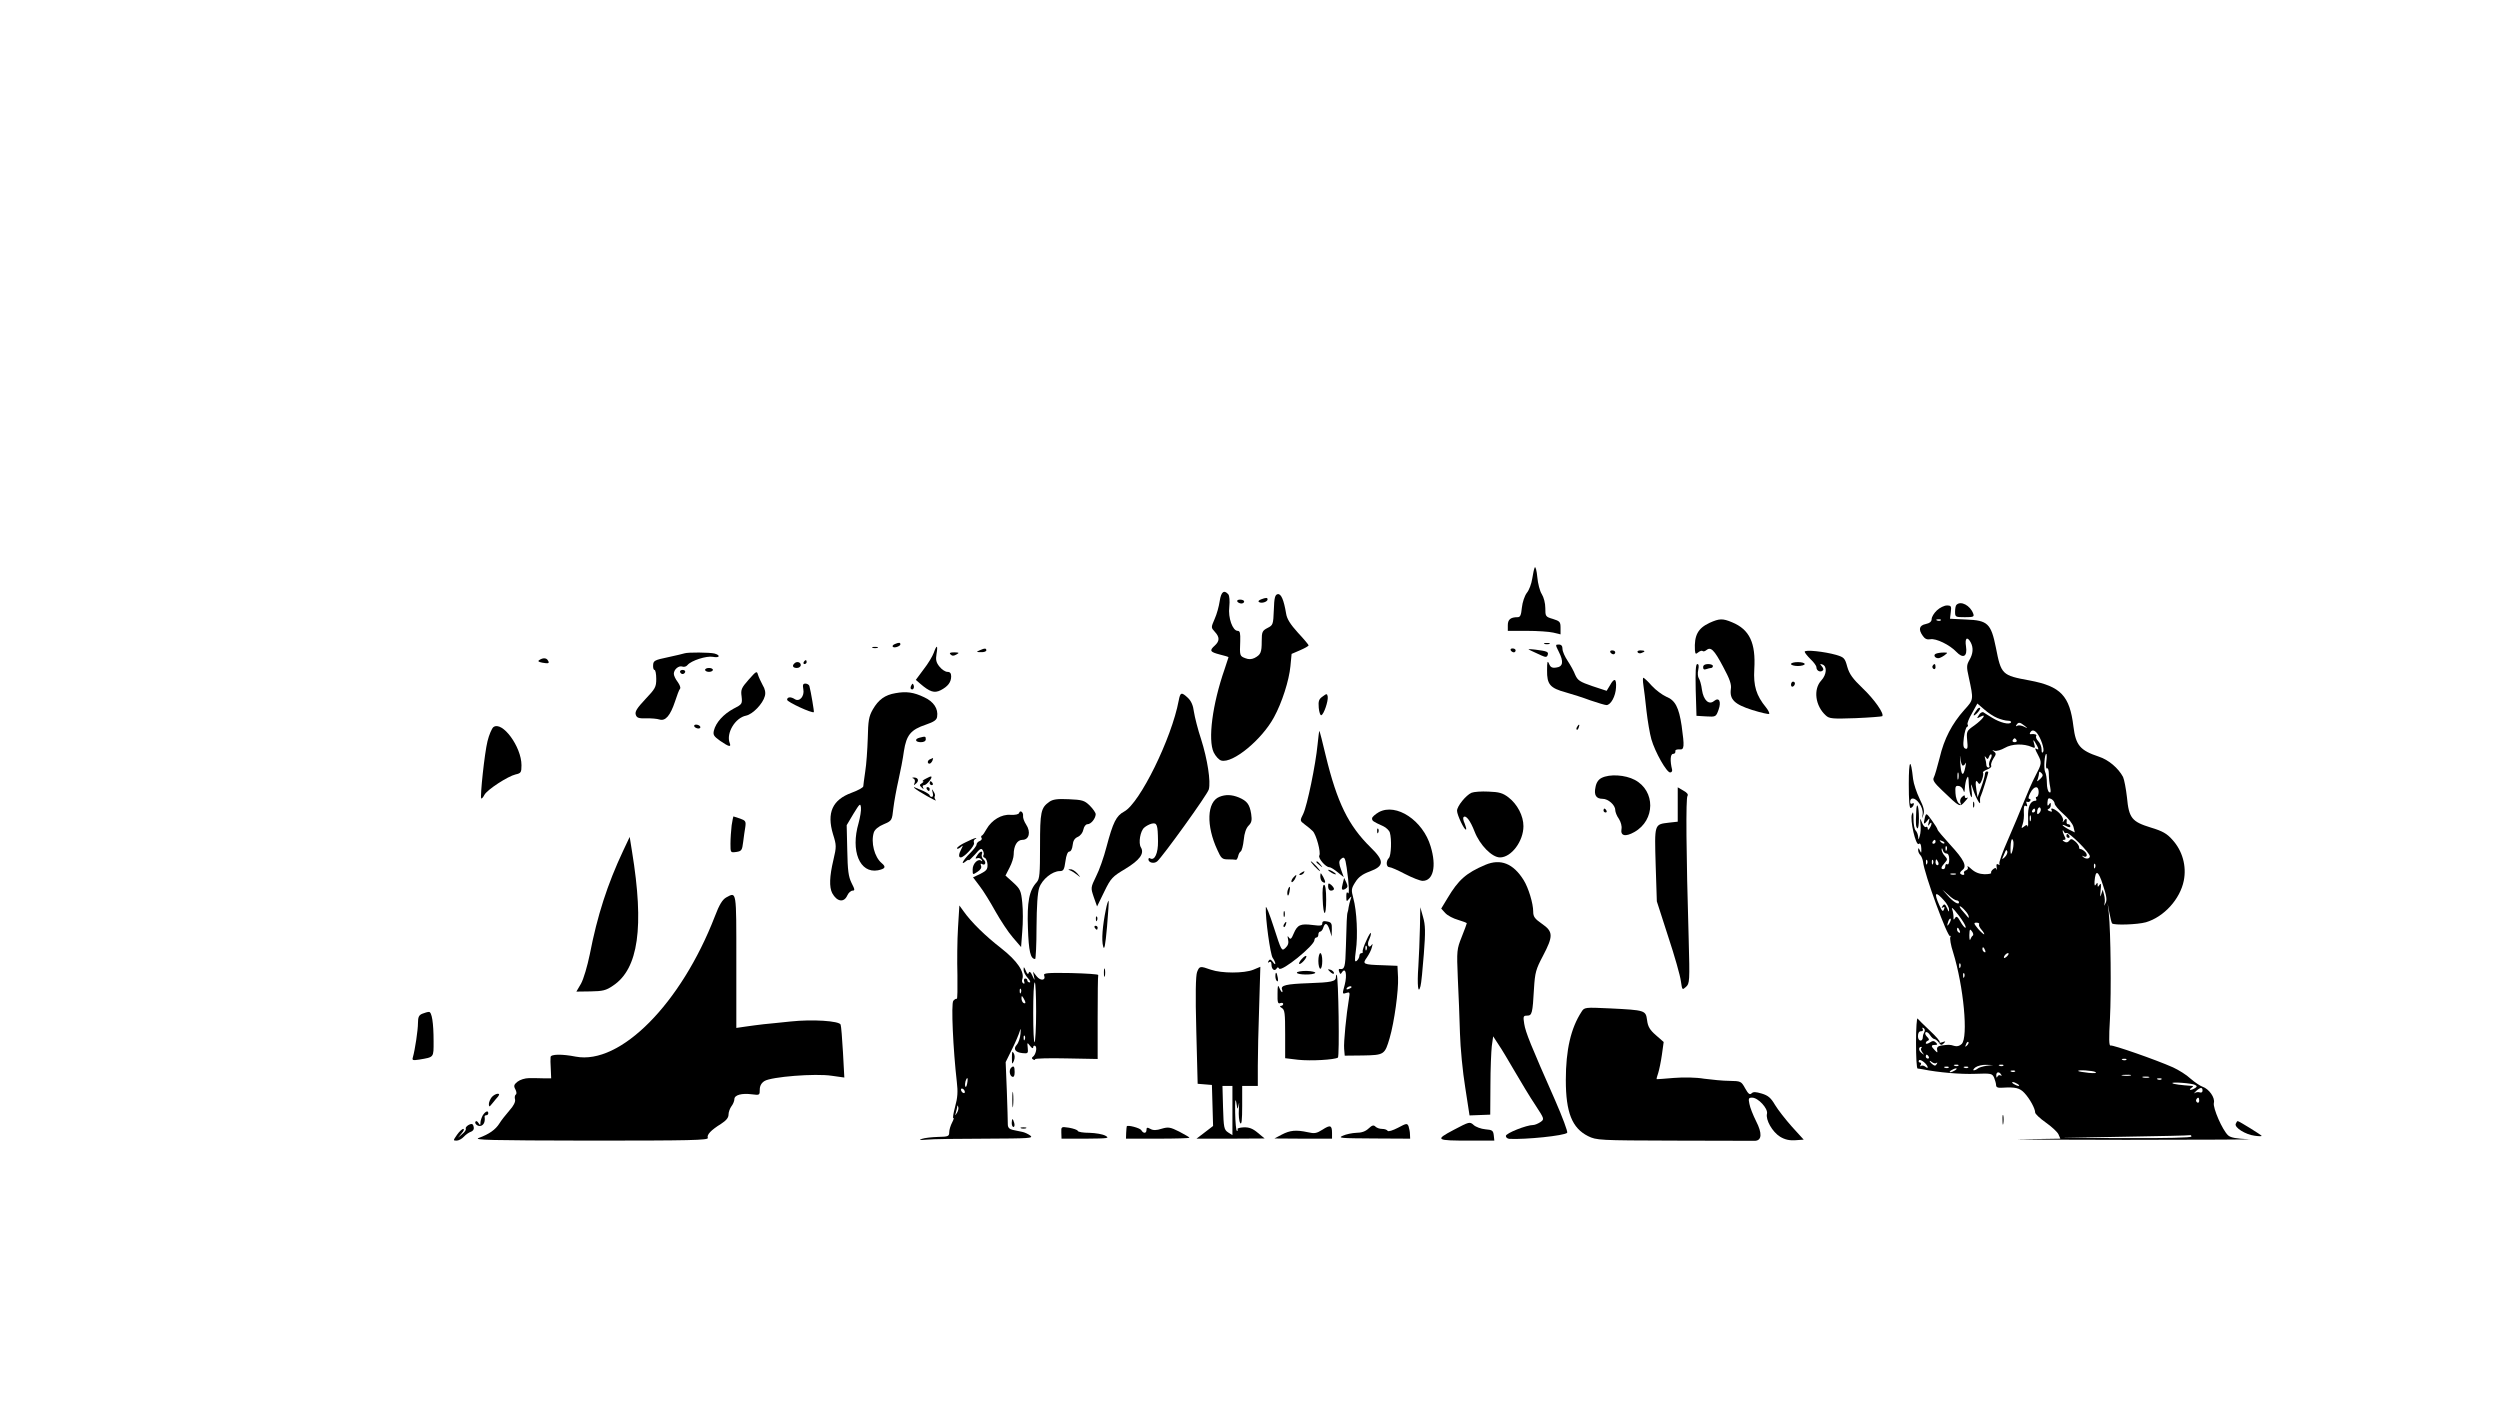 <?xml version="1.0" standalone="no"?>
<!DOCTYPE svg PUBLIC "-//W3C//DTD SVG 20010904//EN"
 "http://www.w3.org/TR/2001/REC-SVG-20010904/DTD/svg10.dtd">
<svg version="1.0" xmlns="http://www.w3.org/2000/svg"
 width="1280pt" height="720pt" viewBox="0 0 1280 720"
 preserveAspectRatio="xMidYMid meet">

<g transform="translate(0,720) scale(0.1,-0.1)"
fill="#000000" stroke="none">
<path d="M7858 4295 c-3 -5 -9 -31 -13 -58 -4 -26 -16 -59 -28 -73 -11 -15
-22 -47 -25 -75 -4 -39 -8 -49 -22 -49 -36 0 -50 -12 -50 -41 l0 -29 98 0 c53
0 114 -4 135 -9 l37 -9 0 34 c0 30 -4 34 -39 45 -38 11 -39 13 -39 56 0 25 -8
55 -18 71 -10 15 -20 54 -23 87 -3 33 -9 56 -13 50z"/>
<path d="M6245 4123 c-4 -27 -15 -68 -26 -92 -19 -44 -19 -44 1 -66 25 -27 25
-47 0 -70 -29 -26 -25 -33 25 -46 25 -6 45 -12 45 -14 0 -1 -9 -28 -20 -61
-63 -181 -86 -362 -56 -426 10 -20 27 -39 39 -42 59 -16 208 107 270 222 41
75 77 188 84 261 l6 63 44 19 c23 10 43 21 43 25 0 3 -25 33 -55 65 -38 42
-56 70 -60 97 -12 72 -26 103 -43 100 -14 -3 -18 -18 -20 -81 -3 -74 -4 -78
-32 -92 -27 -14 -30 -20 -30 -68 0 -58 -5 -69 -37 -86 -15 -7 -30 -8 -47 -1
-29 11 -29 13 -26 88 1 40 -1 52 -13 52 -26 0 -50 67 -43 123 3 31 1 56 -5 64
-22 25 -37 13 -44 -34z"/>
<path d="M6456 4131 c-12 -5 -16 -10 -9 -14 13 -8 43 2 43 14 0 10 -8 10 -34
0z"/>
<path d="M6335 4120 c3 -5 13 -10 21 -10 8 0 14 5 14 10 0 6 -9 10 -21 10 -11
0 -17 -4 -14 -10z"/>
<path d="M10017 4103 c-4 -3 -7 -19 -7 -35 0 -27 2 -28 50 -28 43 0 49 2 43
18 -15 42 -64 68 -86 45z"/>
<path d="M9917 4075 c-15 -14 -27 -34 -27 -45 0 -12 -10 -21 -30 -25 -34 -7
-39 -28 -15 -61 10 -15 22 -20 38 -17 29 6 100 -29 133 -64 35 -37 58 -25 50
27 -7 43 6 54 24 21 15 -28 12 -59 -7 -91 -14 -25 -15 -35 -3 -87 25 -117 26
-114 -23 -168 -63 -71 -103 -147 -126 -245 -12 -47 -25 -92 -30 -101 -7 -13 2
-27 42 -65 94 -90 90 -88 118 -57 13 14 18 23 12 19 -8 -4 -13 -2 -13 5 0 9
-3 9 -14 -1 -8 -6 -12 -19 -9 -28 6 -14 4 -15 -8 -5 -8 7 -16 30 -17 52 -2 32
0 39 15 37 10 0 21 -10 25 -21 5 -16 6 -14 8 10 1 17 5 39 10 50 7 15 9 10 10
-25 1 -25 5 -54 10 -65 6 -14 8 -6 5 25 -5 41 -4 42 5 14 14 -45 42 -95 38
-69 -1 11 0 25 4 30 5 9 38 113 38 122 0 2 -4 3 -8 3 -5 0 -9 -6 -9 -13 0 -7
-8 -37 -19 -67 l-19 -53 -6 39 c-7 42 -3 57 10 35 6 -9 11 -4 19 17 6 17 8 33
5 36 -3 3 6 10 21 16 15 5 24 14 21 20 -3 5 2 21 11 36 15 22 15 27 3 36 -11
8 -10 9 3 4 10 -3 34 4 53 15 36 21 96 23 139 4 16 -7 17 -5 11 16 -9 28 -3
24 15 -10 8 -15 8 -21 1 -17 -15 9 -14 4 4 -30 20 -39 19 -44 -14 -107 -16
-30 -42 -90 -59 -133 -17 -44 -54 -130 -81 -193 -28 -63 -48 -118 -44 -124 3
-6 1 -7 -6 -3 -8 5 -11 1 -8 -16 2 -12 2 -17 0 -10 -4 10 -8 10 -19 1 -7 -6
-12 -14 -9 -18 2 -4 -13 -7 -35 -7 -26 1 -47 9 -66 26 -15 14 -24 19 -20 12 4
-7 1 -15 -8 -18 -9 -3 -13 -10 -10 -15 6 -10 -9 -12 -19 -2 -4 3 1 11 10 18
26 19 9 53 -62 130 -35 39 -65 73 -65 78 0 4 -13 25 -29 47 -27 37 -29 38 -35
17 -9 -36 -7 -42 10 -21 14 18 15 18 9 -6 -5 -19 -4 -22 4 -10 13 19 14 0 1
-20 -7 -11 -10 -11 -10 -2 0 7 -4 11 -9 8 -5 -4 -14 6 -20 21 -11 28 -11 28
-8 -7 2 -19 1 -46 -4 -60 -6 -21 -7 -22 -8 -5 -1 12 -6 26 -13 33 -6 6 -11 32
-11 58 0 36 -2 42 -8 25 -11 -29 20 -164 35 -152 7 6 12 -1 13 -22 1 -26 0
-28 -7 -12 -6 14 -9 15 -9 5 -1 -9 4 -21 11 -28 6 -6 12 -22 14 -34 5 -60 127
-392 139 -381 4 4 5 2 1 -4 -4 -7 2 -43 14 -79 54 -175 78 -435 44 -469 -11
-11 -25 -14 -38 -10 -23 7 -28 7 -66 2 -18 -3 -24 -9 -22 -22 3 -16 2 -17 -12
-2 -20 20 -20 27 1 27 13 0 14 3 5 12 -10 10 -17 10 -32 0 -11 -7 -20 -8 -20
-3 0 5 5 11 11 13 8 3 6 10 -5 20 -9 10 -12 19 -6 23 5 3 15 -3 22 -15 7 -11
17 -20 22 -20 5 0 15 -8 22 -17 10 -15 15 -16 26 -5 11 11 10 12 -7 6 -11 -4
-17 -4 -14 0 4 4 -19 30 -50 59 -31 29 -59 57 -63 62 -4 6 -8 -50 -8 -122 0
-73 3 -133 8 -134 4 0 16 -2 27 -4 79 -16 196 -26 268 -23 82 3 87 2 97 -20 5
-13 10 -30 10 -38 0 -11 9 -15 33 -13 65 4 88 -1 112 -27 28 -30 55 -80 55
-100 0 -7 24 -30 54 -51 30 -21 59 -48 65 -60 l10 -23 -192 -3 c-106 -1 132
-3 528 -3 396 0 680 2 630 3 -65 3 -94 8 -107 20 -29 26 -79 141 -73 166 7 27
-25 72 -58 83 -12 4 -39 22 -61 41 -21 20 -62 45 -90 58 -90 40 -309 116 -320
112 -8 -3 -9 36 -3 137 7 140 4 444 -6 541 l-6 50 9 -48 c5 -27 11 -52 14 -55
11 -10 130 -6 173 6 92 27 175 118 194 213 15 75 -7 153 -58 209 -28 32 -51
45 -111 63 -97 30 -112 48 -122 155 -5 44 -14 91 -20 104 -24 45 -74 88 -124
104 -96 32 -118 58 -130 154 -19 158 -65 206 -224 236 -142 26 -146 30 -173
168 -25 124 -42 140 -152 144 l-83 4 4 34 c4 30 2 34 -20 34 -13 0 -36 -11
-51 -25z m20 -51 c-3 -3 -12 -4 -19 -1 -8 3 -5 6 6 6 11 1 17 -2 13 -5z m289
-500 c19 -8 43 -14 54 -14 12 0 19 -4 16 -9 -8 -13 -56 -1 -96 24 -19 12 -40
24 -45 28 -6 3 -17 -3 -23 -14 -12 -18 -11 -19 7 -9 36 19 14 -12 -30 -44 -40
-28 -41 -30 -37 -77 4 -38 2 -46 -9 -42 -11 4 -13 17 -8 57 4 28 11 53 16 54
5 2 7 8 3 13 -3 5 7 31 23 58 l27 49 35 -30 c19 -17 49 -37 67 -44z m140 -40
c18 -14 18 -15 -4 -4 -12 6 -28 8 -34 4 -7 -4 -8 -3 -4 4 10 16 18 15 42 -4z
m63 -37 c20 -25 40 -83 32 -96 -6 -9 -8 -5 -8 12 0 14 -8 33 -17 42 -9 9 -14
21 -11 26 6 8 -9 13 -28 10 -5 -1 -6 3 -2 9 8 14 20 13 34 -3z m-104 -37 c3
-5 -1 -10 -10 -10 -9 0 -13 5 -10 10 3 6 8 10 10 10 2 0 7 -4 10 -10z m-275
-130 c4 0 11 6 14 13 3 6 3 -1 -1 -18 -11 -58 -23 -47 -27 26 -2 30 -1 37 1
17 2 -21 8 -38 13 -38z m140 31 c-6 -12 -8 -26 -5 -31 3 -6 1 -10 -4 -10 -6 0
-11 6 -11 14 0 8 -3 23 -6 33 -4 13 -3 14 4 5 7 -11 11 -10 16 4 3 9 9 14 12
11 3 -3 1 -15 -6 -26z m287 -11 c-3 -23 -1 -38 4 -34 5 3 9 -10 9 -29 0 -19 3
-49 7 -67 4 -24 3 -31 -5 -26 -7 4 -12 25 -12 47 0 22 -4 48 -9 57 -8 17 -3
92 6 92 3 0 3 -18 0 -40z m-450 -87 c-3 -10 -5 -4 -5 12 0 17 2 24 5 18 2 -7
2 -21 0 -30z m419 -1 c-18 -16 -19 -16 -12 1 3 10 6 24 6 30 0 8 4 7 12 -1 10
-10 8 -16 -6 -30z m-8 -67 c0 -14 -5 -25 -10 -25 -5 0 -6 -4 -3 -10 3 -5 2
-10 -4 -10 -26 0 -40 -32 -37 -87 1 -31 0 -51 -2 -45 -3 10 -7 10 -19 0 -14
-11 -15 -10 -7 12 5 14 8 42 6 63 -1 26 2 36 10 31 8 -5 9 -2 5 10 -4 9 -3 14
2 11 5 -3 12 -1 16 5 3 5 1 10 -5 10 -6 0 -5 11 5 30 19 37 43 39 43 5z m82
-60 c0 -7 20 -31 44 -52 25 -21 48 -51 52 -66 l7 -29 -32 16 c-17 9 -31 19
-31 22 0 2 9 0 20 -6 14 -7 20 -7 20 0 0 5 -4 10 -10 10 -5 0 -9 3 -9 8 3 20
-2 25 -12 12 -9 -13 -10 -13 -6 0 2 8 -7 25 -20 38 -24 22 -49 31 -38 12 4 -6
-1 -7 -11 -3 -11 4 -13 8 -6 11 7 2 12 11 12 20 0 14 -2 14 -9 3 -7 -10 -9 -7
-8 11 2 22 5 24 20 17 9 -5 17 -16 17 -24z m-79 -48 c-8 -8 -11 -7 -11 4 0 20
13 34 18 19 3 -7 -1 -17 -7 -23z m-21 13 c0 -5 -5 -10 -11 -10 -5 0 -7 5 -4
10 3 6 8 10 11 10 2 0 4 -4 4 -10z m-23 -52 c-3 -7 -5 -2 -5 12 0 14 2 19 5
13 2 -7 2 -19 0 -25z m183 -63 c12 7 120 -101 120 -119 0 -15 -24 -16 -37 -1
-4 4 -3 5 4 1 19 -10 24 10 6 25 -9 8 -19 13 -22 12 -3 -2 -6 3 -6 10 0 6 -9
20 -20 29 -17 14 -22 15 -31 3 -7 -9 -15 -10 -25 -4 -10 6 -11 9 -1 9 9 0 10
5 2 19 -5 11 -10 23 -9 28 0 4 3 2 6 -5 2 -6 9 -10 13 -7z m-271 -58 c0 -12
-4 -31 -8 -42 -6 -14 -8 -5 -7 27 1 25 4 44 9 41 4 -2 7 -14 6 -26z m-399 13
c0 -5 -5 -10 -11 -10 -5 0 -7 5 -4 10 3 6 8 10 11 10 2 0 4 -4 4 -10z m45 -8
c-3 -3 -11 0 -18 7 -9 10 -8 11 6 5 10 -3 15 -9 12 -12z m12 -34 c-3 -8 -6 -5
-6 6 -1 11 2 17 5 13 3 -3 4 -12 1 -19z m-1 -18 c9 0 14 -11 14 -31 0 -17 -4
-28 -10 -24 -5 3 -10 -1 -10 -9 0 -9 -4 -16 -10 -16 -15 0 -12 11 7 32 15 17
15 19 0 36 -10 10 -16 25 -16 33 1 9 3 7 6 -3 2 -10 11 -18 19 -18z m299 -18
c-10 -10 -16 -12 -13 -7 3 6 8 19 13 30 5 14 9 16 12 7 3 -8 -3 -21 -12 -30z
m-398 -34 c-3 -8 -6 -5 -6 6 -1 11 2 17 5 13 3 -3 4 -12 1 -19z m30 0 c-3 -8
-6 -5 -6 6 -1 11 2 17 5 13 3 -3 4 -12 1 -19z m27 7 c3 -8 1 -15 -4 -15 -6 0
-10 7 -10 15 0 8 2 15 4 15 2 0 6 -7 10 -15z m803 -27 c-3 -8 -6 -5 -6 6 -1
11 2 17 5 13 3 -3 4 -12 1 -19z m53 -183 c-8 -15 -9 -16 -5 -2 3 10 2 31 -2
45 l-7 27 -8 -25 c-5 -17 -6 -10 -3 20 4 32 2 41 -5 30 -9 -13 -10 -13 -10 0
0 12 -2 13 -9 1 -6 -9 -8 -4 -7 16 5 63 19 57 43 -18 19 -57 22 -78 13 -94z
m-767 148 c-7 -2 -19 -2 -25 0 -7 3 -2 5 12 5 14 0 19 -2 13 -5z m5 -133 c7 0
12 -5 12 -10 0 -16 -31 3 -60 37 l-25 28 31 -27 c16 -16 35 -28 42 -28z m-65
0 c15 -16 27 -38 26 -47 0 -14 -2 -13 -9 5 -11 25 -16 27 -26 10 -4 -7 -3 -8
4 -4 8 5 10 1 5 -10 -5 -14 -10 -10 -24 22 -29 65 -20 74 24 24z m100 -112
c10 -16 14 -28 10 -28 -5 0 -16 14 -26 32 -14 25 -20 29 -27 18 -7 -12 -9 -10
-8 5 0 11 -3 29 -7 40 -10 23 31 -24 58 -67z m8 60 c11 -11 19 -26 19 -31 0
-6 -1 -8 -2 -6 -2 2 -14 16 -27 32 -14 15 -21 27 -16 27 4 0 16 -10 26 -22z
m-80 -65 c-12 -20 -14 -14 -5 12 4 9 9 14 11 11 3 -2 0 -13 -6 -23z m152 -6
c-3 -4 3 -17 13 -28 9 -10 15 -21 13 -23 -2 -1 -16 11 -31 28 -23 28 -24 32
-8 32 10 0 16 -4 13 -9z m-99 -33 c3 -8 2 -12 -4 -9 -6 3 -10 10 -10 16 0 14
7 11 14 -7z m67 -24 c-5 -3 -10 -12 -13 -20 -3 -8 -5 2 -5 22 1 31 3 34 13 20
7 -9 9 -19 5 -22z m63 -76 c3 -8 2 -12 -4 -9 -6 3 -10 10 -10 16 0 14 7 11 14
-7z m114 -28 c-7 -8 -15 -12 -17 -11 -5 6 10 25 20 25 5 0 4 -6 -3 -14z m-241
-58 c-3 -8 -6 -5 -6 6 -1 11 2 17 5 13 3 -3 4 -12 1 -19z m20 -50 c-3 -8 -6
-5 -6 6 -1 11 2 17 5 13 3 -3 4 -12 1 -19z m-204 -281 c-4 -7 -8 -18 -8 -26 0
-27 -25 -24 -25 3 0 17 5 26 16 26 9 0 12 5 8 12 -4 7 -3 8 5 4 6 -4 8 -13 4
-19z m218 -70 c-10 -9 -11 -8 -5 6 3 10 9 15 12 12 3 -3 0 -11 -7 -18z m-234
-14 c-4 -3 -1 -13 6 -22 11 -14 10 -14 -5 -2 -16 12 -16 31 -1 31 4 0 3 -3 0
-7z m38 -43 c3 -5 1 -10 -4 -10 -6 0 -11 5 -11 10 0 6 2 10 4 10 3 0 8 -4 11
-10z m-5 -56 c0 -3 -6 -1 -13 5 -8 6 -18 7 -22 3 -5 -4 -5 -1 -1 6 4 6 2 12
-4 12 -6 0 -8 5 -5 11 7 10 45 -21 45 -37z m1017 40 c-3 -3 -12 -4 -19 -1 -8
3 -5 6 6 6 11 1 17 -2 13 -5z m-972 -16 c5 4 5 1 1 -6 -6 -10 -11 -10 -22 -1
-8 6 -14 14 -14 16 0 3 6 0 13 -6 8 -6 18 -7 22 -3z m112 -14 c-3 -3 -12 -4
-19 -1 -8 3 -5 6 6 6 11 1 17 -2 13 -5z m143 -1 c-19 -3 -39 -9 -44 -14 -6 -5
-15 -9 -20 -9 -6 0 -2 7 8 15 11 8 36 14 55 13 l36 -1 -35 -4z m87 1 c-3 -3
-12 -4 -19 -1 -8 3 -5 6 6 6 11 1 17 -2 13 -5z m-280 -10 c-3 -3 -12 -4 -19
-1 -8 3 -5 6 6 6 11 1 17 -2 13 -5z m100 0 c-3 -3 -12 -4 -19 -1 -8 3 -5 6 6
6 11 1 17 -2 13 -5z m-67 -14 c-8 -5 -19 -10 -25 -10 -5 0 -3 5 5 10 8 5 20
10 25 10 6 0 3 -5 -5 -10z m307 -6 c-3 -3 -12 -4 -19 -1 -8 3 -5 6 6 6 11 1
17 -2 13 -5z m412 -3 c8 -5 -5 -7 -35 -4 -27 3 -51 7 -53 9 -9 8 75 3 88 -5z
m-483 -13 c4 -6 3 -8 -4 -4 -5 3 -13 0 -15 -6 -3 -8 -6 -6 -6 5 -1 19 14 23
25 5z m662 -5 c-10 -2 -28 -2 -40 0 -13 2 -5 4 17 4 22 1 32 -1 23 -4z m95
-10 c-7 -2 -21 -2 -30 0 -10 3 -4 5 12 5 17 0 24 -2 18 -5z m64 -9 c-3 -3 -12
-4 -19 -1 -8 3 -5 6 6 6 11 1 17 -2 13 -5z m-737 -24 c8 -5 11 -10 5 -10 -5 0
-17 5 -25 10 -8 5 -10 10 -5 10 6 0 17 -5 25 -10z m909 -5 c11 -6 10 -9 0 -16
-8 -5 -18 -9 -24 -9 -5 0 -3 5 5 10 8 5 11 10 5 10 -58 4 -98 9 -102 14 -9 8
102 0 116 -9z m38 -29 c0 -8 -6 -12 -14 -9 -7 3 -19 1 -26 -3 -7 -5 -4 -1 6 9
23 21 34 22 34 3z m-17 -52 c0 -8 -5 -12 -10 -9 -6 4 -8 11 -5 16 9 14 15 11
15 -7z m-40 -183 c0 -6 -128 -9 -332 -8 l-333 1 325 6 c179 3 328 6 333 8 4 1
7 -2 7 -7z"/>
<path d="M10123 3568 c-23 -30 -24 -41 -2 -21 12 12 20 25 17 28 -3 3 -10 0
-15 -7z"/>
<path d="M10580 2920 c0 -5 5 -10 11 -10 5 0 7 5 4 10 -3 6 -8 10 -11 10 -2 0
-4 -4 -4 -10z"/>
<path d="M8753 4011 c-60 -28 -79 -64 -75 -140 2 -20 4 -22 17 -11 9 7 18 10
22 7 3 -4 12 -2 19 4 23 19 40 3 86 -84 34 -63 44 -91 40 -115 -7 -53 18 -78
109 -107 45 -14 84 -23 87 -20 3 3 -4 18 -16 33 -50 61 -65 110 -60 196 8 134
-24 203 -114 240 -48 20 -64 20 -115 -3z"/>
<path d="M4583 3903 c-21 -8 -15 -22 7 -16 11 3 20 9 20 14 0 10 -8 10 -27 2z"/>
<path d="M7908 3903 c6 -2 18 -2 25 0 6 3 1 5 -13 5 -14 0 -19 -2 -12 -5z"/>
<path d="M7981 3863 c26 -51 22 -77 -14 -81 -21 -3 -29 2 -36 20 -8 18 -10 11
-10 -34 -1 -72 15 -91 96 -113 32 -9 89 -27 126 -41 38 -13 75 -24 82 -24 22
0 47 45 49 90 3 47 -9 51 -31 11 l-17 -28 -73 24 c-64 22 -75 29 -88 58 -7 19
-25 51 -39 72 -14 21 -26 48 -26 60 0 16 -6 23 -19 23 -18 0 -18 -1 0 -37z"/>
<path d="M4468 3883 c6 -2 18 -2 25 0 6 3 1 5 -13 5 -14 0 -19 -2 -12 -5z"/>
<path d="M4781 3858 c-6 -17 -29 -56 -52 -85 l-40 -54 23 -20 c49 -42 72 -49
104 -33 37 19 54 41 54 71 0 16 -6 23 -19 23 -11 0 -29 12 -41 27 -17 21 -20
35 -15 65 8 46 1 49 -14 6z"/>
<path d="M5015 3870 c-18 -8 -17 -9 8 -9 15 -1 27 4 27 9 0 12 -8 12 -35 0z"/>
<path d="M7735 3870 c3 -5 10 -10 16 -10 5 0 9 5 9 10 0 6 -7 10 -16 10 -8 0
-12 -4 -9 -10z"/>
<path d="M7840 3868 c14 -6 37 -17 52 -24 22 -10 28 -9 32 2 6 17 -2 20 -64
28 -39 4 -42 4 -20 -6z"/>
<path d="M8245 3860 c3 -5 10 -10 16 -10 5 0 9 5 9 10 0 6 -7 10 -16 10 -8 0
-12 -4 -9 -10z"/>
<path d="M8385 3860 c3 -5 12 -7 20 -3 21 7 19 13 -6 13 -11 0 -18 -4 -14 -10z"/>
<path d="M9240 3863 c0 -5 14 -22 30 -38 17 -16 30 -34 30 -41 0 -17 17 -27
30 -19 8 5 7 12 -2 23 -11 13 -11 14 2 10 26 -8 23 -52 -5 -82 -42 -45 -31
-130 23 -179 18 -17 34 -18 152 -14 72 3 134 8 137 10 12 12 -41 87 -100 143
-51 49 -68 72 -79 110 -12 45 -17 49 -57 61 -60 17 -161 28 -161 16z"/>
<path d="M3505 3855 c-5 -2 -44 -11 -85 -20 -68 -14 -75 -18 -76 -40 -1 -14 2
-25 7 -25 5 0 9 -21 9 -46 0 -42 -5 -50 -56 -104 -42 -45 -54 -63 -49 -79 5
-16 14 -20 53 -19 26 1 57 -2 69 -6 30 -9 55 20 79 92 10 31 21 61 26 66 4 5
-2 20 -12 34 -11 14 -20 33 -20 42 0 23 26 44 44 37 8 -3 20 0 26 8 19 23 97
48 130 42 35 -7 41 8 8 17 -24 6 -136 7 -153 1z"/>
<path d="M4867 3849 c8 -8 16 -8 30 0 16 9 14 10 -11 11 -22 0 -27 -3 -19 -11z"/>
<path d="M9912 3853 c-15 -6 -6 -23 12 -23 7 0 21 7 32 15 18 14 18 14 -6 14
-14 0 -31 -3 -38 -6z"/>
<path d="M2762 3821 c-10 -6 -6 -10 15 -14 32 -6 38 -3 28 12 -7 13 -25 14
-43 2z"/>
<path d="M4115 3810 c-3 -5 -1 -10 4 -10 6 0 11 5 11 10 0 6 -2 10 -4 10 -3 0
-8 -4 -11 -10z"/>
<path d="M4067 3803 c-13 -12 -7 -23 13 -23 11 0 20 7 20 15 0 15 -21 21 -33
8z"/>
<path d="M9170 3800 c0 -5 16 -10 35 -10 19 0 35 5 35 10 0 6 -16 10 -35 10
-19 0 -35 -4 -35 -10z"/>
<path d="M8682 3668 l4 -133 50 -3 c49 -3 50 -2 63 34 15 42 3 66 -23 45 -26
-22 -54 3 -62 57 -3 26 -11 52 -16 59 -5 7 -7 26 -3 43 4 20 3 30 -5 30 -8 0
-10 -37 -8 -132z"/>
<path d="M8720 3784 c0 -11 5 -14 16 -10 9 3 20 6 25 6 5 0 9 5 9 10 0 6 -11
10 -25 10 -16 0 -25 -6 -25 -16z"/>
<path d="M9895 3791 c-3 -5 -1 -12 5 -16 5 -3 10 1 10 9 0 18 -6 21 -15 7z"/>
<path d="M3610 3770 c0 -5 9 -10 20 -10 11 0 20 5 20 10 0 6 -9 10 -20 10 -11
0 -20 -4 -20 -10z"/>
<path d="M3482 3759 c2 -6 8 -10 13 -10 5 0 11 4 13 10 2 6 -4 11 -13 11 -9 0
-15 -5 -13 -11z"/>
<path d="M3833 3720 c-37 -42 -41 -51 -36 -86 4 -38 3 -40 -42 -63 -50 -27
-90 -70 -100 -112 -5 -22 0 -29 32 -52 45 -31 58 -34 49 -11 -19 50 28 129 84
140 34 7 86 61 96 100 5 17 1 37 -11 56 -9 17 -20 40 -24 53 -6 21 -8 20 -48
-25z"/>
<path d="M8414 3693 c3 -21 11 -81 16 -133 6 -52 17 -117 25 -145 19 -66 78
-170 96 -170 8 0 12 7 10 15 -11 44 -9 80 5 80 8 0 13 6 12 13 -2 7 6 11 20
10 26 -3 27 12 12 121 -14 94 -33 131 -79 149 -20 9 -54 34 -74 56 -20 23 -40
41 -43 41 -3 0 -3 -17 0 -37z"/>
<path d="M9170 3694 c0 -8 5 -12 10 -9 6 3 10 10 10 16 0 5 -4 9 -10 9 -5 0
-10 -7 -10 -16z"/>
<path d="M4113 3671 c7 -35 -19 -66 -43 -51 -21 14 -40 12 -40 -3 0 -11 129
-71 137 -63 2 2 -15 104 -23 134 -2 6 -11 12 -20 12 -13 0 -15 -6 -11 -29z"/>
<path d="M4666 3691 c-4 -7 -5 -15 -2 -18 9 -9 19 4 14 18 -4 11 -6 11 -12 0z"/>
<path d="M4585 3651 c-54 -9 -87 -33 -116 -83 -21 -37 -24 -58 -26 -148 -2
-58 -7 -134 -13 -170 -5 -36 -10 -70 -10 -76 0 -6 -27 -21 -60 -33 -98 -36
-128 -102 -95 -212 18 -57 18 -64 2 -132 -20 -84 -22 -139 -6 -170 24 -44 60
-50 77 -12 6 14 19 25 27 25 13 0 12 6 -5 39 -16 33 -20 63 -22 168 l-3 128
35 59 c32 52 35 55 38 32 2 -15 -4 -50 -12 -80 -42 -143 6 -259 99 -242 38 8
43 17 19 37 -37 31 -56 106 -40 157 5 15 24 31 51 42 42 18 42 19 49 82 4 34
16 99 26 143 10 44 23 111 28 149 13 83 35 110 113 136 41 14 55 24 57 40 7
41 -18 78 -66 100 -54 26 -92 31 -147 21z"/>
<path d="M6035 3613 c-36 -193 -199 -525 -279 -568 -41 -22 -57 -54 -91 -182
-13 -51 -37 -119 -53 -150 -28 -58 -28 -58 -12 -106 l17 -48 37 76 c34 70 42
77 107 116 74 45 100 79 80 111 -13 22 -3 84 18 101 9 8 26 17 38 20 27 6 31
-5 32 -90 1 -61 -17 -101 -40 -88 -5 4 -9 1 -9 -5 0 -17 29 -24 45 -10 27 23
258 343 264 368 11 40 -7 155 -39 256 -17 51 -33 115 -37 141 -4 33 -14 56
-31 72 -33 31 -39 29 -47 -14z"/>
<path d="M6772 3634 c-19 -13 -23 -23 -20 -58 2 -22 8 -40 13 -38 13 4 36 72
33 95 -3 16 -5 17 -26 1z"/>
<path d="M2526 3477 c-8 -7 -22 -39 -30 -72 -15 -60 -39 -285 -32 -293 3 -2
10 6 16 18 14 27 121 96 160 105 27 6 30 10 30 47 0 95 -99 229 -144 195z"/>
<path d="M3555 3480 c3 -5 13 -10 21 -10 8 0 12 5 9 10 -3 6 -13 10 -21 10 -8
0 -12 -4 -9 -10z"/>
<path d="M8075 3479 c-4 -6 -5 -12 -2 -15 2 -3 7 2 10 11 7 17 1 20 -8 4z"/>
<path d="M6746 3388 c-10 -104 -53 -311 -73 -354 -18 -36 -18 -36 7 -55 14
-10 32 -25 41 -34 18 -17 43 -110 34 -125 -8 -13 32 -60 51 -60 7 0 26 -12 43
-26 l31 -25 -14 39 c-11 29 -11 43 -3 51 19 19 24 13 32 -41 12 -82 15 -144 6
-130 -5 8 -8 1 -8 -17 0 -28 2 -29 14 -13 14 16 14 15 8 -3 -4 -11 -8 -29 -10
-40 -1 -11 -4 -22 -5 -25 -4 -8 -6 -57 -9 -177 -3 -107 -6 -118 -33 -114 -4 0
-5 -6 -1 -15 5 -13 7 -13 14 -2 19 28 27 -13 14 -64 -13 -47 -13 -49 7 -42 19
6 20 3 15 -27 -14 -83 -28 -227 -25 -259 l3 -35 94 1 c108 2 111 4 136 89 24
82 46 245 43 310 l-3 60 -75 3 c-101 3 -106 6 -82 39 11 16 23 39 26 53 5 17
4 21 -2 11 -14 -20 -25 4 -12 28 5 11 10 26 9 33 0 7 -11 -9 -23 -37 -13 -27
-21 -53 -19 -57 2 -5 -1 -8 -6 -8 -6 0 -11 -6 -11 -14 0 -7 -6 -19 -13 -25
-11 -9 -12 0 -5 52 11 74 5 204 -13 268 -11 42 -11 49 10 82 16 26 36 41 74
55 75 28 76 54 4 124 -113 111 -171 229 -229 468 -16 69 -31 126 -33 128 -1 1
-5 -30 -9 -70z m251 -1050 c-3 -8 -6 -5 -6 6 -1 11 2 17 5 13 3 -3 4 -12 1
-19z m-77 -192 c0 -2 -7 -7 -16 -10 -8 -3 -12 -2 -9 4 6 10 25 14 25 6z"/>
<path d="M4708 3423 c-27 -7 -22 -23 7 -23 16 0 25 6 25 15 0 15 -2 16 -32 8z"/>
<path d="M4763 3313 c-15 -5 -17 -23 -4 -23 5 0 11 7 15 15 3 8 4 15 3 14 -1
0 -8 -3 -14 -6z"/>
<path d="M9773 3187 c0 -85 3 -127 10 -124 6 2 13 9 15 17 3 7 0 10 -7 6 -6
-4 -11 -1 -11 8 0 26 25 23 46 -6 13 -17 20 -39 18 -56 -4 -27 -4 -27 4 -2 6
19 1 39 -20 81 -15 31 -30 76 -33 100 -12 112 -22 101 -22 -24z"/>
<path d="M4740 3213 c-14 -7 -20 -13 -15 -13 6 0 3 -5 -5 -10 -13 -8 -13 -11
-1 -22 10 -10 12 -10 7 0 -4 7 -2 12 6 12 12 0 44 39 36 44 -2 2 -14 -3 -28
-11z"/>
<path d="M8200 3217 c-16 -8 -27 -24 -31 -47 -9 -41 3 -60 37 -60 28 0 64 -32
64 -57 0 -10 8 -31 19 -46 10 -16 16 -38 13 -52 -6 -35 20 -41 66 -15 108 61
108 211 2 267 -49 26 -129 31 -170 10z"/>
<path d="M4677 3214 c7 -3 9 -13 6 -22 -6 -14 -5 -15 9 -2 16 15 7 31 -17 29
-5 0 -5 -3 2 -5z"/>
<path d="M4760 3190 c0 -5 5 -10 11 -10 5 0 7 5 4 10 -3 6 -8 10 -11 10 -2 0
-4 -4 -4 -10z"/>
<path d="M4681 3166 c13 -14 121 -75 110 -63 -6 8 -8 16 -5 20 3 3 1 14 -6 24
-10 16 -10 16 -5 -4 4 -14 2 -23 -4 -23 -6 0 -11 4 -11 8 0 4 -15 14 -32 22
-18 7 -37 16 -43 18 -5 3 -7 2 -4 -2z"/>
<path d="M4745 3160 c3 -5 8 -10 11 -10 2 0 4 5 4 10 0 6 -5 10 -11 10 -5 0
-7 -4 -4 -10z"/>
<path d="M8590 3081 l0 -88 -45 -5 c-76 -9 -74 -5 -68 -216 l6 -187 58 -180
c33 -99 62 -202 65 -228 7 -47 7 -47 26 -30 19 17 20 28 14 248 -13 439 -15
720 -6 730 5 7 -2 17 -21 27 l-29 17 0 -88z"/>
<path d="M7534 3141 c-29 -13 -74 -69 -74 -92 0 -22 39 -103 46 -96 3 2 -1 16
-7 31 -7 14 -9 29 -6 32 12 13 35 -17 57 -74 27 -69 89 -132 130 -132 58 0
120 83 120 160 0 53 -31 112 -76 147 -30 23 -48 28 -103 30 -36 2 -75 -1 -87
-6z"/>
<path d="M6243 3120 c-64 -26 -68 -148 -10 -272 19 -43 25 -48 54 -48 18 0 36
-1 40 -2 4 -2 9 6 12 17 2 11 8 23 14 26 5 4 12 30 15 59 3 34 12 60 25 73 15
15 18 27 13 60 -8 49 -21 66 -63 84 -37 15 -68 16 -100 3z"/>
<path d="M5373 3095 c-44 -31 -48 -51 -48 -226 0 -144 -2 -169 -17 -186 -39
-42 -50 -101 -45 -235 4 -119 13 -158 37 -158 3 0 7 73 7 163 1 109 5 175 14
202 15 43 67 85 105 85 19 0 23 7 29 50 4 32 12 50 20 50 8 0 15 14 17 33 2
22 10 35 26 42 14 6 26 22 29 38 3 15 12 27 21 27 18 0 41 29 42 51 0 8 -14
28 -31 45 -27 26 -38 29 -107 32 -59 3 -82 -1 -99 -13z"/>
<path d="M10102 3080 c0 -14 2 -19 5 -12 2 6 2 18 0 25 -3 6 -5 1 -5 -13z"/>
<path d="M9811 3043 c-3 -66 -2 -76 6 -84 4 -4 8 18 8 51 0 65 -12 93 -14 33z"/>
<path d="M7060 3042 c-19 -11 -35 -25 -35 -32 0 -13 4 -16 57 -40 15 -7 31
-22 34 -33 10 -33 7 -118 -5 -130 -16 -16 -14 -47 3 -47 8 0 44 -16 80 -35 37
-19 77 -35 90 -35 54 0 72 74 41 176 -39 133 -176 224 -265 176z"/>
<path d="M8210 3050 c0 -5 5 -10 11 -10 5 0 7 5 4 10 -3 6 -8 10 -11 10 -2 0
-4 -4 -4 -10z"/>
<path d="M5218 3038 c-3 -8 -19 -11 -44 -10 -46 4 -97 -27 -123 -73 -9 -16
-19 -32 -24 -33 -4 -2 -5 -8 -1 -13 3 -5 -2 -12 -10 -15 -9 -3 -16 -12 -16
-18 0 -7 -16 -27 -35 -46 -34 -33 -50 -65 -20 -40 8 7 15 9 15 6 0 -4 14 10
32 29 26 31 33 34 40 21 5 -9 7 -20 3 -25 -3 -5 0 -11 7 -13 7 -3 13 -18 14
-34 1 -25 -5 -32 -36 -48 l-38 -18 34 -45 c19 -24 55 -83 81 -130 26 -46 66
-107 89 -133 l42 -49 6 80 c4 44 4 110 0 147 -6 61 -10 70 -46 103 l-40 36 21
41 c12 23 21 52 21 66 0 46 18 76 45 76 34 0 44 40 19 78 -10 15 -17 34 -16
44 3 19 -15 33 -20 16z"/>
<path d="M3746 2974 c-3 -26 -6 -68 -6 -94 0 -46 0 -46 30 -42 26 4 30 8 35
51 3 25 8 60 11 77 4 29 1 33 -27 43 -18 6 -33 11 -34 11 -1 0 -5 -21 -9 -46z"/>
<path d="M7051 2944 c0 -11 3 -14 6 -6 3 7 2 16 -1 19 -3 4 -6 -2 -5 -13z"/>
<path d="M3191 2845 c-81 -172 -133 -334 -171 -530 -13 -63 -32 -127 -45 -151
l-24 -41 73 1 c62 1 79 5 114 29 131 86 161 301 98 687 l-12 75 -33 -70z"/>
<path d="M4943 2887 c-24 -11 -43 -25 -43 -30 0 -5 7 -3 17 4 15 13 15 12 5
-8 -14 -26 -15 -43 -3 -43 18 0 73 60 68 74 -3 8 -1 17 6 20 7 2 8 4 2 5 -5 0
-29 -10 -52 -22z"/>
<path d="M5003 2820 c-11 -16 -10 -18 1 -14 8 3 17 -1 22 -8 4 -7 4 -10 -1 -6
-16 15 -45 -13 -45 -43 0 -29 0 -29 24 -13 16 10 23 21 19 31 -4 10 -2 14 5 9
17 -10 24 10 7 24 -7 6 -11 18 -8 26 8 21 -10 17 -24 -6z"/>
<path d="M6730 2765 c13 -14 26 -25 28 -25 3 0 -5 11 -18 25 -13 14 -26 25
-28 25 -3 0 5 -11 18 -25z"/>
<path d="M6740 2786 c0 -2 8 -10 18 -17 15 -13 16 -12 3 4 -13 16 -21 21 -21
13z"/>
<path d="M7605 2772 c-99 -42 -138 -77 -194 -171 l-32 -53 21 -23 c12 -13 41
-28 66 -35 24 -7 44 -15 44 -17 0 -3 -12 -34 -26 -70 -25 -63 -26 -69 -20
-211 4 -81 9 -208 11 -282 2 -74 14 -199 27 -278 l22 -143 53 2 53 2 1 151 c0
83 4 173 7 200 l7 50 28 -43 c16 -23 53 -86 84 -139 31 -53 77 -130 104 -170
47 -72 47 -72 26 -87 -12 -8 -29 -15 -37 -15 -34 0 -140 -42 -140 -56 0 -8 8
-14 18 -15 84 -4 280 16 296 31 4 5 -24 80 -62 167 -125 283 -151 347 -158
391 -6 38 -5 42 15 42 25 0 28 12 35 138 5 83 10 100 46 168 53 101 53 124 -5
164 -37 26 -45 36 -45 63 0 41 -24 121 -49 161 -53 85 -118 111 -196 78z"/>
<path d="M5480 2743 c8 -3 24 -13 35 -22 20 -16 20 -16 1 7 -11 12 -26 22 -35
21 -14 0 -14 -1 -1 -6z"/>
<path d="M6800 2746 c0 -3 9 -10 20 -16 11 -6 20 -8 20 -6 0 3 -9 10 -20 16
-11 6 -20 8 -20 6z"/>
<path d="M6660 2730 c-9 -6 -10 -10 -3 -10 6 0 15 5 18 10 8 12 4 12 -15 0z"/>
<path d="M6760 2713 c0 -12 5 -25 11 -28 17 -11 18 -2 4 25 -14 24 -14 24 -15
3z"/>
<path d="M6620 2705 c-7 -9 -10 -18 -7 -21 3 -3 10 4 17 15 13 25 8 27 -10 6z"/>
<path d="M6875 2677 c-9 -32 -5 -39 15 -27 11 7 11 14 3 32 l-11 23 -7 -28z"/>
<path d="M6800 2661 c0 -12 6 -21 15 -21 8 0 15 4 15 9 0 5 -7 14 -15 21 -13
10 -15 9 -15 -9z"/>
<path d="M6772 2599 c3 -95 18 -99 18 -5 0 47 -4 76 -11 76 -6 0 -9 -26 -7
-71z"/>
<path d="M6594 2645 c-3 -8 -4 -20 -2 -27 3 -7 7 -1 10 15 6 29 1 36 -8 12z"/>
<path d="M3718 2605 c-19 -11 -35 -36 -58 -97 -173 -447 -484 -761 -712 -718
-71 14 -128 13 -129 -2 -1 -7 -1 -35 1 -61 l2 -48 -39 0 c-21 1 -54 1 -74 1
-21 0 -46 -8 -59 -18 -19 -15 -21 -22 -11 -40 6 -12 7 -23 2 -26 -5 -3 -7 -15
-4 -25 3 -12 -7 -33 -29 -57 -19 -22 -42 -51 -51 -66 -20 -32 -53 -55 -105
-74 -32 -11 51 -13 570 -14 511 0 607 2 602 14 -6 16 15 39 68 72 26 17 38 31
38 47 0 13 7 32 15 43 8 10 15 27 15 36 0 22 38 32 91 25 38 -5 39 -4 39 24 0
19 8 34 24 44 34 22 261 40 345 27 l64 -9 -7 129 c-4 70 -9 134 -12 142 -7 19
-144 28 -256 16 -51 -5 -113 -12 -138 -14 -25 -3 -66 -8 -92 -12 l-48 -7 0
342 c0 367 2 355 -52 326z"/>
<path d="M5662 2543 c-17 -82 -23 -157 -14 -188 6 -23 11 0 20 100 6 71 10
131 8 133 -2 2 -9 -18 -14 -45z"/>
<path d="M6481 2554 c-3 -54 23 -241 35 -258 18 -26 18 -46 1 -21 -11 14 -16
15 -22 5 -5 -9 -4 -11 3 -6 8 5 12 0 12 -13 0 -24 16 -36 26 -20 5 8 8 8 13 0
12 -19 181 118 181 146 0 7 5 13 10 13 6 0 10 7 10 15 0 8 4 15 9 15 5 0 13 9
16 20 9 29 21 25 33 -12 l10 -33 1 36 c1 32 -3 37 -24 41 -18 4 -25 1 -25 -10
0 -12 -9 -13 -49 -8 -63 8 -78 1 -97 -43 -12 -29 -17 -33 -25 -21 -7 11 -8 8
-4 -10 4 -18 0 -31 -14 -44 -19 -17 -20 -15 -59 106 -22 68 -40 114 -41 102z"/>
<path d="M4905 2450 c-4 -63 -5 -172 -3 -242 1 -69 0 -124 -3 -122 -4 2 -12
-3 -18 -10 -12 -14 -1 -251 18 -416 6 -50 4 -80 -9 -127 -9 -34 -13 -60 -9
-57 4 2 2 -8 -6 -23 -8 -15 -15 -38 -15 -50 0 -21 -5 -23 -57 -24 -32 -1 -69
-5 -83 -10 -18 -6 -12 -7 24 -4 27 3 162 5 300 5 226 1 249 2 231 16 -11 8
-30 17 -42 19 -13 3 -34 7 -48 10 -17 4 -25 12 -25 28 0 12 -2 89 -5 171 l-6
148 33 67 c18 36 35 77 39 91 5 18 6 14 4 -13 -2 -21 -10 -46 -19 -56 -20 -22
-8 -39 29 -43 28 -3 30 -1 27 27 -3 29 -3 29 12 10 9 -12 15 -15 16 -7 0 7 5
10 10 7 12 -7 3 -46 -12 -56 -6 -4 -6 -9 1 -13 6 -4 11 -4 11 1 0 4 72 6 160
4 l160 -3 0 211 c0 116 1 214 3 219 1 4 -62 8 -140 10 -120 2 -142 0 -137 -12
10 -26 -18 -30 -38 -5 l-19 24 5 -25 c5 -22 4 -22 -8 4 -9 20 -15 25 -19 15
-3 -10 -8 -6 -15 11 -9 21 -11 22 -11 6 -1 -11 9 -30 21 -43 12 -13 16 -23 10
-23 -7 0 -12 5 -12 10 0 6 -5 10 -11 10 -6 0 -8 -7 -5 -16 3 -9 2 -12 -5 -9
-6 4 -8 13 -5 21 14 36 -26 95 -108 159 -81 63 -152 132 -193 190 l-21 29 -7
-114z m400 -429 c0 -83 -4 -153 -8 -157 -4 -4 -7 63 -7 149 0 87 3 157 8 157
4 0 7 -67 7 -149z m-78 97 c-3 -8 -6 -5 -6 6 -1 11 2 17 5 13 3 -3 4 -12 1
-19z m23 -51 c0 -5 -4 -5 -10 -2 -5 3 -10 14 -10 23 0 15 2 15 10 2 5 -8 10
-19 10 -23z m-3 -189 c-3 -8 -6 -5 -6 6 -1 11 2 17 5 13 3 -3 4 -12 1 -19z
m-295 -225 c-3 -16 -7 -22 -10 -15 -4 13 4 42 11 42 2 0 2 -12 -1 -27z m-12
-44 c0 -6 -4 -7 -10 -4 -5 3 -10 11 -10 16 0 6 5 7 10 4 6 -3 10 -11 10 -16z
m-40 -106 c-11 -17 -11 -17 -6 0 3 10 6 24 7 30 0 9 2 9 5 0 3 -7 0 -20 -6
-30z"/>
<path d="M7270 2450 c-1 -58 -5 -147 -8 -198 -7 -96 -1 -148 11 -101 4 13 11
87 17 164 9 115 8 149 -4 190 l-14 50 -2 -105z"/>
<path d="M6572 2520 c0 -14 2 -19 5 -12 2 6 2 18 0 25 -3 6 -5 1 -5 -13z"/>
<path d="M5611 2494 c0 -11 3 -14 6 -6 3 7 2 16 -1 19 -3 4 -6 -2 -5 -13z"/>
<path d="M6575 2469 c-4 -6 -5 -12 -2 -15 2 -3 7 2 10 11 7 17 1 20 -8 4z"/>
<path d="M5605 2450 c3 -5 8 -10 11 -10 2 0 4 5 4 10 0 6 -5 10 -11 10 -5 0
-7 -4 -4 -10z"/>
<path d="M6750 2280 c0 -22 5 -40 10 -40 6 0 10 18 10 40 0 22 -4 40 -10 40
-5 0 -10 -18 -10 -40z"/>
<path d="M6665 2290 c-10 -11 -16 -22 -13 -25 3 -3 13 4 23 15 10 11 16 22 13
25 -3 3 -13 -4 -23 -15z"/>
<path d="M5652 2220 c0 -19 2 -27 5 -17 2 9 2 25 0 35 -3 9 -5 1 -5 -18z"/>
<path d="M6129 2223 c-7 -19 -9 -114 -4 -300 l7 -272 37 -3 36 -3 3 -105 3
-105 -43 -33 -42 -32 175 0 174 1 -35 29 c-26 22 -45 29 -72 28 -20 -1 -35 -5
-32 -10 3 -4 2 -8 -3 -8 -4 0 -8 42 -9 93 -1 60 1 78 6 52 6 -39 6 -39 12 -10
3 17 3 5 1 -25 -2 -30 1 -62 7 -70 7 -11 10 15 10 88 l0 102 40 0 40 0 0 103
c0 56 3 193 7 305 l6 202 -36 -15 c-47 -19 -162 -19 -217 0 -56 20 -59 19 -71
-12z m181 -709 l0 -126 -22 14 c-21 14 -23 24 -26 127 l-3 111 26 0 25 0 0
-126z"/>
<path d="M6800 2236 c0 -2 7 -9 15 -16 9 -7 15 -8 15 -2 0 5 -7 12 -15 16 -8
3 -15 4 -15 2z"/>
<path d="M6640 2220 c0 -12 87 -13 94 -1 3 4 -17 9 -44 10 -28 0 -50 -4 -50
-9z"/>
<path d="M6530 2201 c0 -11 4 -22 9 -25 4 -3 6 6 3 19 -5 30 -12 33 -12 6z"/>
<path d="M6840 2197 c0 -22 -22 -27 -141 -31 -113 -4 -143 -11 -135 -32 3 -8
3 -14 0 -14 -2 0 -9 10 -14 23 -7 17 -9 11 -9 -32 -1 -43 2 -52 14 -47 8 3 15
1 15 -4 0 -6 -6 -10 -12 -10 -7 0 -5 -5 5 -11 15 -9 17 -26 17 -134 l0 -123
66 -8 c66 -7 186 0 204 11 9 5 3 415 -6 424 -2 2 -4 -3 -4 -12z"/>
<path d="M8097 2019 c-54 -83 -80 -194 -80 -349 0 -166 32 -246 114 -287 43
-21 55 -22 439 -23 217 -1 405 -1 416 -1 35 2 37 39 5 101 -15 30 -31 70 -34
88 -6 28 -4 32 14 32 31 0 82 -56 76 -82 -8 -31 27 -93 67 -118 25 -15 48 -20
78 -18 l43 3 -60 66 c-33 37 -72 87 -87 112 -21 36 -35 48 -68 58 -31 9 -43
10 -52 1 -9 -9 -17 -3 -33 26 -20 36 -22 37 -80 38 -33 0 -91 6 -130 11 -41 7
-105 8 -155 4 -47 -4 -86 -7 -88 -6 -1 1 2 15 8 31 5 16 14 58 19 94 l9 65
-40 35 c-31 27 -41 44 -45 77 -7 50 -9 51 -189 60 -131 6 -132 6 -147 -18z"/>
<path d="M2163 2010 c-18 -7 -23 -17 -23 -48 0 -36 -15 -136 -26 -175 -5 -16
-1 -17 33 -12 76 13 73 9 73 93 0 95 -9 152 -24 151 -6 0 -21 -4 -33 -9z"/>
<path d="M5181 1785 c0 -35 1 -37 10 -17 6 15 5 30 -1 40 -7 13 -9 8 -9 -23z"/>
<path d="M5177 1733 c-12 -11 -8 -41 6 -46 8 -3 12 5 12 24 0 29 -5 35 -18 22z"/>
<path d="M5183 1570 c0 -36 2 -50 4 -32 2 17 2 47 0 65 -2 17 -4 3 -4 -33z"/>
<path d="M2518 1583 c-8 -10 -15 -26 -15 -36 0 -10 3 -14 6 -10 4 4 17 20 30
36 19 20 21 27 9 27 -8 0 -22 -8 -30 -17z"/>
<path d="M2472 1490 c-6 -11 -12 -28 -12 -37 0 -15 -2 -16 -10 -3 -5 8 -11 12
-14 9 -11 -10 11 -29 27 -23 15 5 22 23 18 47 0 4 4 7 9 7 6 0 10 5 10 10 0
16 -14 11 -28 -10z"/>
<path d="M10253 1465 c0 -22 2 -30 4 -17 2 12 2 30 0 40 -3 9 -5 -1 -4 -23z"/>
<path d="M5180 1450 c0 -11 4 -20 9 -20 5 0 7 9 4 20 -3 11 -7 20 -9 20 -2 0
-4 -9 -4 -20z"/>
<path d="M7443 1415 c-98 -52 -93 -55 85 -55 l123 0 -3 28 c-3 24 -8 27 -43
30 -22 2 -49 12 -60 22 -20 18 -22 17 -102 -25z"/>
<path d="M11447 1446 c-8 -19 50 -55 97 -61 20 -3 36 -3 36 -1 0 4 -116 76
-123 76 -3 0 -7 -7 -10 -14z"/>
<path d="M2397 1439 c-9 -6 -15 -14 -12 -18 2 -5 -5 -17 -18 -27 l-22 -19 19
23 c11 12 14 22 8 22 -6 0 -20 -13 -32 -30 -20 -29 -21 -30 -2 -30 10 0 27 9
37 20 10 11 26 22 35 25 10 3 17 12 16 20 -3 22 -9 25 -29 14z"/>
<path d="M7158 1426 c-27 -14 -50 -21 -53 -16 -4 6 -16 10 -29 10 -12 0 -27 5
-34 12 -9 9 -17 7 -35 -10 -16 -15 -36 -22 -63 -22 -21 -1 -52 -7 -69 -15 -27
-12 -10 -13 158 -14 l187 -1 -1 23 c0 12 -4 30 -7 40 -7 17 -11 16 -54 -7z"/>
<path d="M5769 1433 c-1 -2 -2 -16 -3 -33 l-1 -30 163 0 c89 0 162 2 162 5 0
2 -23 16 -52 31 -46 23 -56 25 -90 15 -27 -9 -44 -9 -58 -1 -16 9 -20 8 -20
-5 0 -19 -16 -20 -27 -1 -7 11 -71 28 -74 19z"/>
<path d="M6771 1416 c-30 -19 -41 -21 -75 -13 -60 13 -91 10 -133 -12 l-38
-20 148 -1 147 0 0 29 c0 40 -9 43 -49 17z"/>
<path d="M5228 1423 c6 -2 18 -2 25 0 6 3 1 5 -13 5 -14 0 -19 -2 -12 -5z"/>
<path d="M5434 1401 l1 -31 125 0 c113 1 123 2 100 15 -14 8 -50 14 -82 15
-31 0 -58 4 -60 10 -1 5 -22 12 -44 16 -41 6 -41 6 -40 -25z"/>
</g>
</svg>
